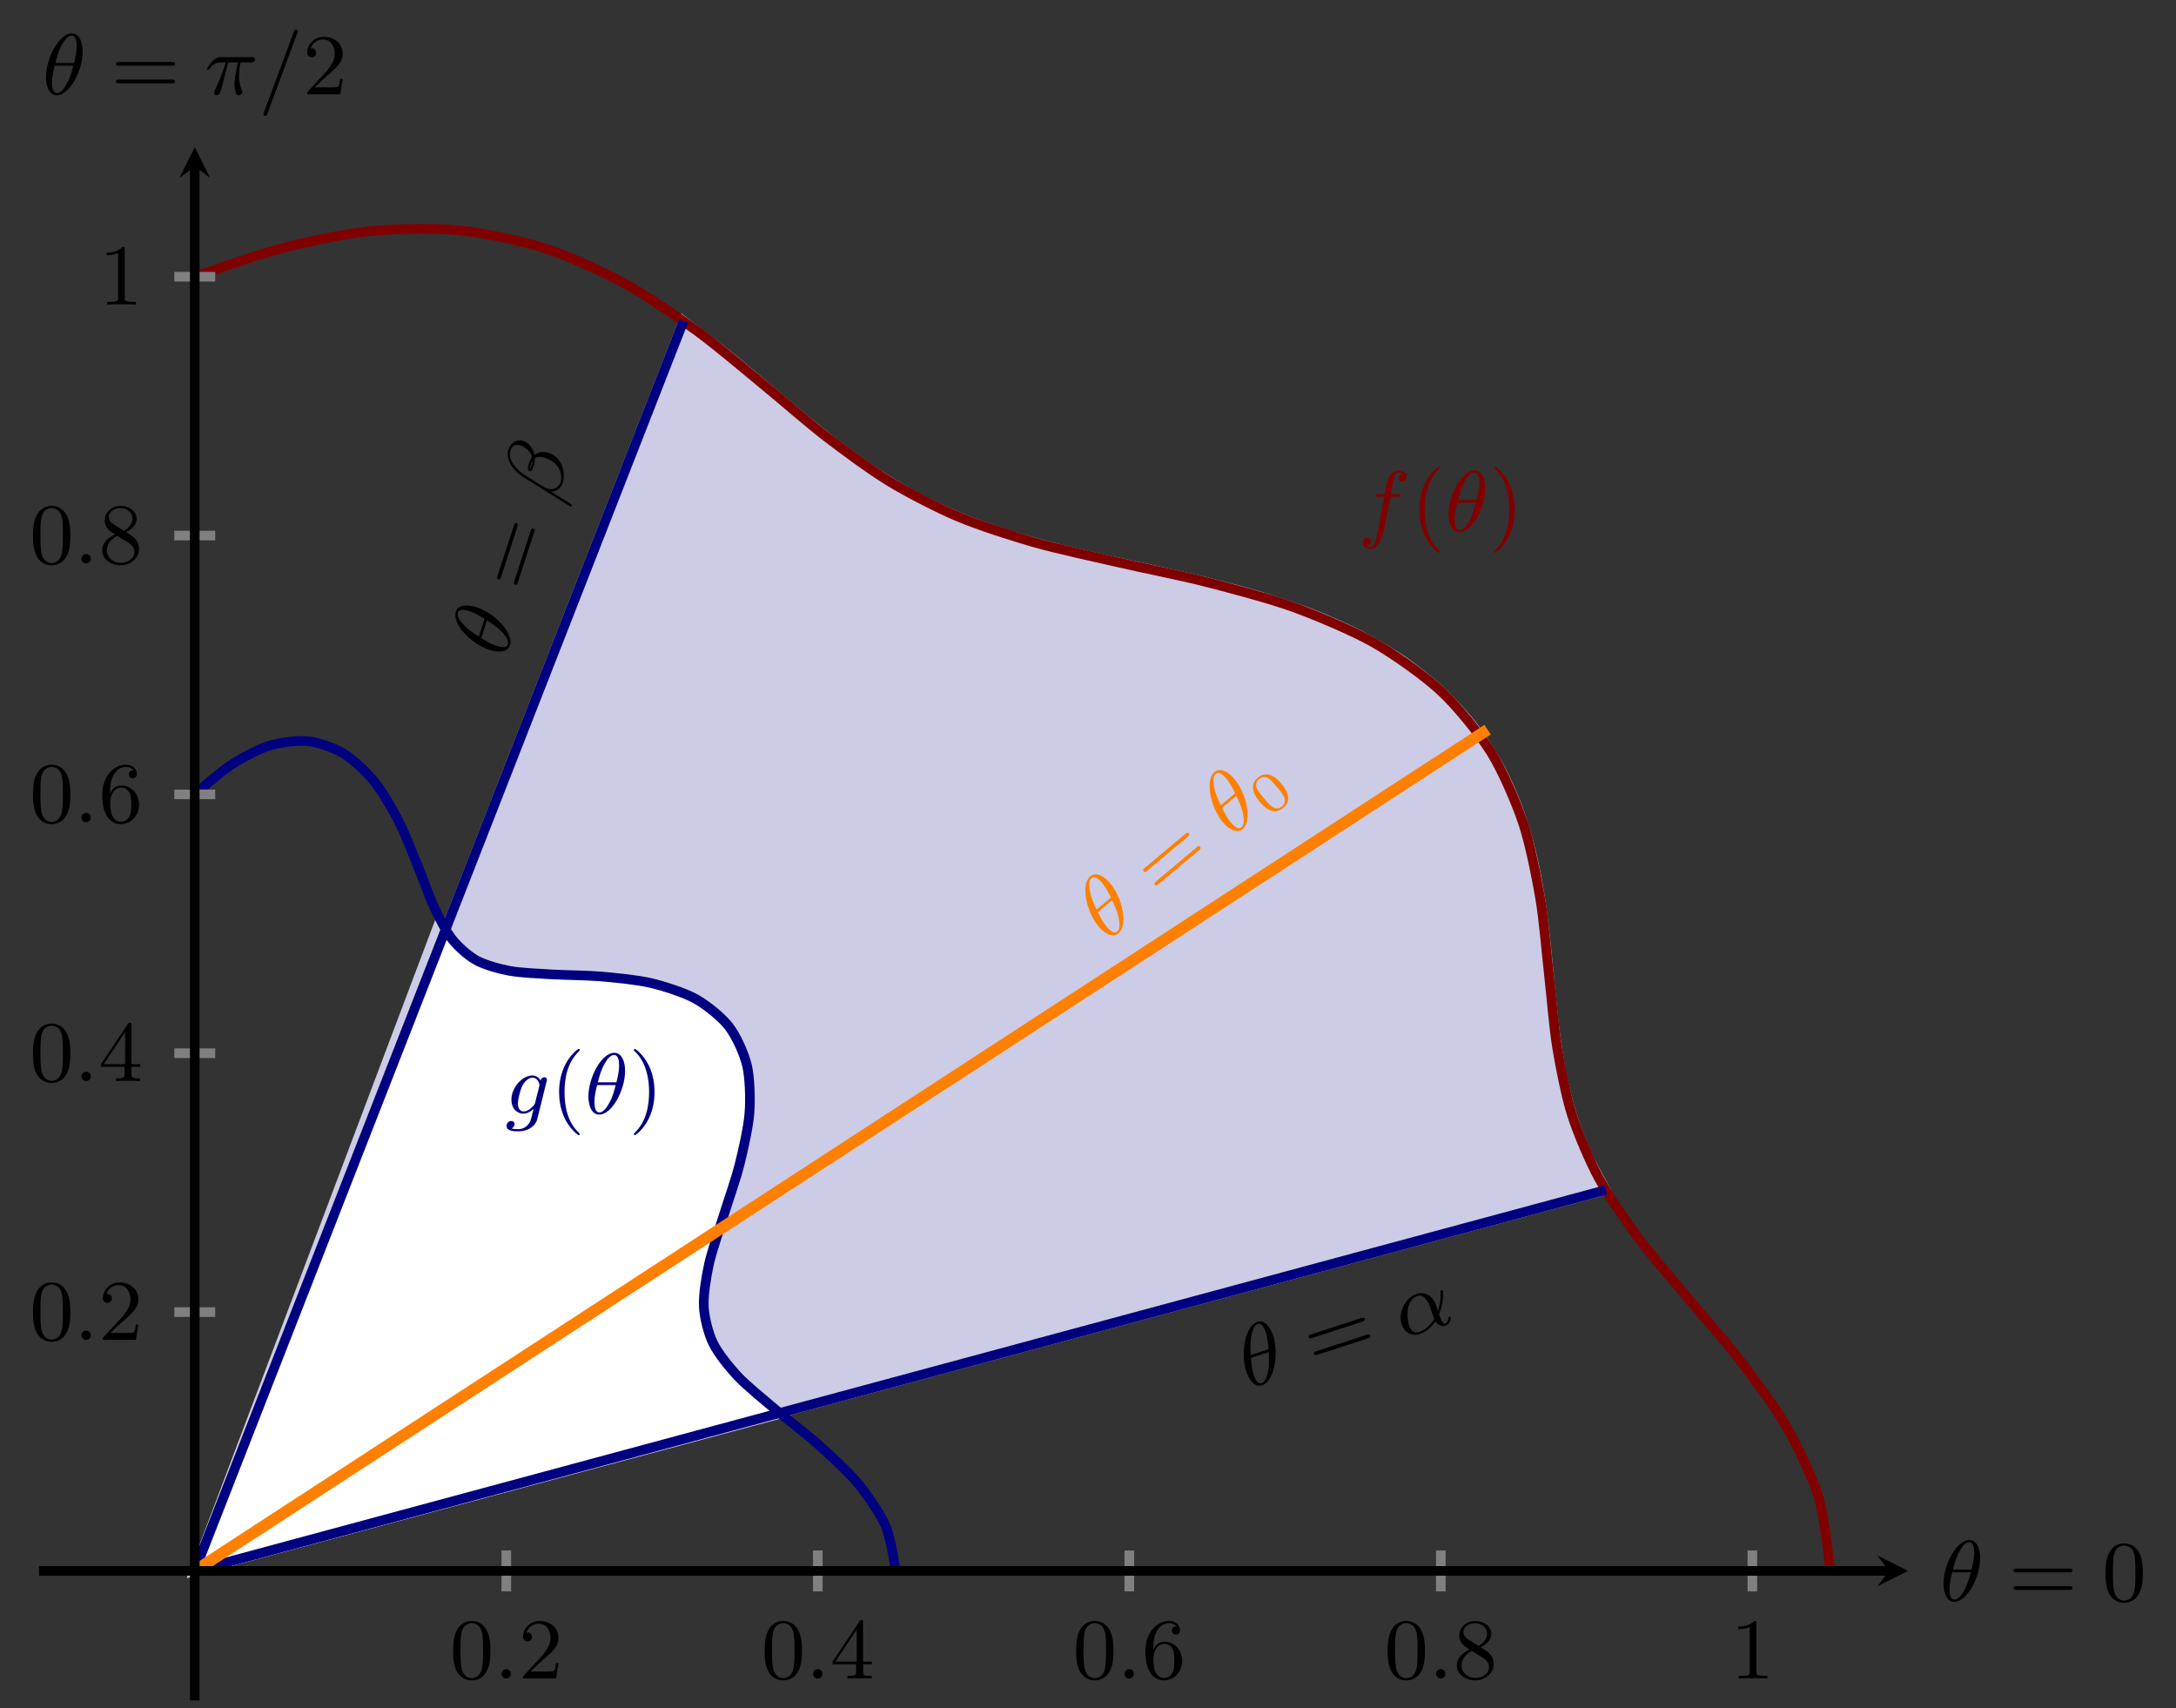 <?xml version="1.0" encoding="UTF-8" standalone="no"?>
<!DOCTYPE svg PUBLIC "-//W3C//DTD SVG 1.1//EN" "http://www.w3.org/Graphics/SVG/1.1/DTD/svg11.dtd">
<svg xmlns="http://www.w3.org/2000/svg" xmlns:xlink="http://www.w3.org/1999/xlink" version="1.1" width="226.17pt" height="177.499pt" viewBox="0 0 226.17 177.499">
<rect x="0" y="0" width="226.17" height="177.499" fill="#333333" stroke="none"/>
<clipPath id="cp0">
<path transform="matrix(1,0,0,-1,4.054,176.702)" d="M 0 0 L 194.274 0 L 194.274 161.396 L 0 161.396 Z "/>
</clipPath>
<g clip-path="url(#cp0)">
<path transform="matrix(1,0,0,-1,4.054,176.702)" d="M 162.841 53.035 C 162.841 53.035 161.326 55.779 160.839 56.861 C 160.353 57.942 159.69 59.704 159.335 60.831 C 158.98 61.959 158.524 63.806 158.28 64.987 C 158.036 66.168 157.742 68.109 157.576 69.344 C 157.41 70.58 157.214 72.609 157.083 73.89 C 156.951 75.172 156.773 77.268 156.627 78.58 C 156.481 79.892 156.24 82.026 156.029 83.347 C 155.819 84.668 155.43 86.797 155.108 88.1 C 154.786 89.402 154.179 91.479 153.71 92.732 C 153.24 93.985 152.368 95.957 151.724 97.133 C 151.08 98.309 149.901 100.132 149.07 101.205 C 148.238 102.277 146.75 103.913 145.733 104.863 C 144.716 105.812 142.928 107.233 141.741 108.049 C 140.554 108.865 138.508 110.063 137.177 110.746 C 135.846 111.428 133.588 112.409 132.147 112.966 C 130.707 113.523 128.302 114.308 126.793 114.761 C 125.285 115.214 122.81 115.852 121.276 116.23 C 119.742 116.607 117.259 117.147 115.738 117.484 C 114.218 117.821 111.791 118.324 110.316 118.658 C 108.84 118.992 106.51 119.523 105.102 119.89 C 103.693 120.257 101.493 120.871 100.166 121.303 C 98.839 121.735 96.782 122.483 95.536 123.004 C 94.291 123.526 92.363 124.436 91.19 125.059 C 90.016 125.683 88.197 126.771 87.078 127.499 C 85.959 128.226 84.213 129.482 83.124 130.303 C 82.036 131.123 80.319 132.523 79.234 133.413 C 78.15 134.303 76.416 135.793 75.309 136.718 C 74.201 137.642 72.407 139.159 71.253 140.078 C 70.099 140.996 66.991 143.336 66.991 143.336 L 16.189 13.45 Z " fill="#cccce6"/>
<path transform="matrix(1,0,0,-1,4.054,176.702)" stroke-width="1" stroke-linecap="butt" stroke-miterlimit="10" stroke-linejoin="miter" fill="none" stroke="#cccce6" d="M 162.841 53.035 C 162.841 53.035 161.326 55.779 160.839 56.861 C 160.353 57.942 159.69 59.704 159.335 60.831 C 158.98 61.959 158.524 63.806 158.28 64.987 C 158.036 66.168 157.742 68.109 157.576 69.344 C 157.41 70.58 157.214 72.609 157.083 73.89 C 156.951 75.172 156.773 77.268 156.627 78.58 C 156.481 79.892 156.24 82.026 156.029 83.347 C 155.819 84.668 155.43 86.797 155.108 88.1 C 154.786 89.402 154.179 91.479 153.71 92.732 C 153.24 93.985 152.368 95.957 151.724 97.133 C 151.08 98.309 149.901 100.132 149.07 101.205 C 148.238 102.277 146.75 103.913 145.733 104.863 C 144.716 105.812 142.928 107.233 141.741 108.049 C 140.554 108.865 138.508 110.063 137.177 110.746 C 135.846 111.428 133.588 112.409 132.147 112.966 C 130.707 113.523 128.302 114.308 126.793 114.761 C 125.285 115.214 122.81 115.852 121.276 116.23 C 119.742 116.607 117.259 117.147 115.738 117.484 C 114.218 117.821 111.791 118.324 110.316 118.658 C 108.84 118.992 106.51 119.523 105.102 119.89 C 103.693 120.257 101.493 120.871 100.166 121.303 C 98.839 121.735 96.782 122.483 95.536 123.004 C 94.291 123.526 92.363 124.436 91.19 125.059 C 90.016 125.683 88.197 126.771 87.078 127.499 C 85.959 128.226 84.213 129.482 83.124 130.303 C 82.036 131.123 80.319 132.523 79.234 133.413 C 78.15 134.303 76.416 135.793 75.309 136.718 C 74.201 137.642 72.407 139.159 71.253 140.078 C 70.099 140.996 66.991 143.336 66.991 143.336 L 16.189 13.45 Z "/>
<path transform="matrix(1,0,0,-1,4.054,176.702)" stroke-width="1" stroke-linecap="butt" stroke-miterlimit="10" stroke-linejoin="miter" fill="none" stroke="#800000" d="M 186.179 13.45 C 186.179 13.45 185.611 18.976 184.982 21.05 C 184.354 23.124 182.781 26.416 181.647 28.397 C 180.513 30.377 178.236 33.46 176.809 35.323 C 175.383 37.186 172.832 40.058 171.364 41.825 C 169.896 43.591 167.513 46.326 166.23 48.056 C 164.946 49.786 163.07 52.521 162.113 54.294 C 161.156 56.066 159.933 58.948 159.332 60.831 C 158.731 62.715 158.116 65.843 157.784 67.87 C 157.452 69.896 157.181 73.291 156.937 75.439 C 156.693 77.587 156.402 81.162 156.028 83.35 C 155.654 85.538 154.948 89.101 154.239 91.207 C 153.53 93.314 152.098 96.636 150.917 98.531 C 149.737 100.425 147.42 103.285 145.733 104.863 C 144.045 106.44 140.885 108.688 138.756 109.901 C 136.626 111.114 132.812 112.726 130.386 113.604 C 127.961 114.482 123.813 115.582 121.276 116.23 C 118.739 116.877 114.581 117.701 112.104 118.271 C 109.626 118.841 105.721 119.681 103.422 120.338 C 101.124 120.994 97.617 122.129 95.536 123.004 C 93.456 123.88 90.327 125.491 88.425 126.645 C 86.523 127.798 83.645 129.917 81.826 131.315 C 80.006 132.713 77.166 135.197 75.309 136.718 C 73.451 138.238 70.436 140.812 68.436 142.271 C 66.437 143.729 63.095 146.035 60.898 147.231 C 58.702 148.428 54.994 150.126 52.605 150.894 C 50.216 151.661 46.203 152.515 43.679 152.763 C 41.156 153.012 36.986 152.946 34.416 152.686 C 31.847 152.426 27.689 151.548 25.16 150.89 C 22.631 150.232 16.189 147.944 16.189 147.944 "/>
<path transform="matrix(1,0,0,-1,4.054,176.702)" d="M 77.086 29.796 C 77.086 29.796 75.294 31.24 74.667 31.788 C 74.04 32.335 73.088 33.196 72.566 33.74 C 72.045 34.285 71.297 35.154 70.909 35.712 C 70.521 36.27 70.012 37.174 69.773 37.761 C 69.534 38.348 69.277 39.314 69.188 39.944 C 69.098 40.575 69.081 41.622 69.129 42.305 C 69.176 42.989 69.371 44.13 69.531 44.87 C 69.69 45.61 70.043 46.844 70.279 47.638 C 70.515 48.431 70.963 49.752 71.234 50.59 C 71.505 51.428 71.973 52.811 72.233 53.676 C 72.494 54.541 72.906 55.955 73.112 56.826 C 73.318 57.698 73.605 59.103 73.718 59.955 C 73.831 60.808 73.936 62.161 73.924 62.968 C 73.913 63.776 73.792 65.037 73.635 65.774 C 73.478 66.51 73.103 67.635 72.792 68.279 C 72.481 68.923 71.853 69.881 71.391 70.417 C 70.929 70.954 70.062 71.725 69.465 72.147 C 68.868 72.568 67.797 73.149 67.09 73.457 C 66.383 73.765 65.154 74.164 64.368 74.368 C 63.582 74.573 62.254 74.81 61.425 74.93 C 60.597 75.049 59.229 75.168 58.394 75.229 C 57.56 75.29 56.215 75.336 55.408 75.37 C 54.601 75.404 53.331 75.433 52.581 75.473 C 51.831 75.514 50.676 75.582 50.003 75.662 C 49.33 75.742 48.315 75.9 47.731 76.049 C 47.146 76.198 46.286 76.494 45.792 76.735 C 45.299 76.976 44.584 77.439 44.173 77.787 C 43.763 78.135 43.176 78.782 42.833 79.24 C 42.491 79.698 41.707 81.088 41.707 81.088 L 16.189 13.45 Z " fill="#ffffff"/>
<path transform="matrix(1,0,0,-1,4.054,176.702)" stroke-width="1" stroke-linecap="butt" stroke-miterlimit="10" stroke-linejoin="miter" fill="none" stroke="#cccce6" d="M 77.086 29.796 C 77.086 29.796 75.294 31.24 74.667 31.788 C 74.04 32.335 73.088 33.196 72.566 33.74 C 72.045 34.285 71.297 35.154 70.909 35.712 C 70.521 36.27 70.012 37.174 69.773 37.761 C 69.534 38.348 69.277 39.314 69.188 39.944 C 69.098 40.575 69.081 41.622 69.129 42.305 C 69.176 42.989 69.371 44.13 69.531 44.87 C 69.69 45.61 70.043 46.844 70.279 47.638 C 70.515 48.431 70.963 49.752 71.234 50.59 C 71.505 51.428 71.973 52.811 72.233 53.676 C 72.494 54.541 72.906 55.955 73.112 56.826 C 73.318 57.698 73.605 59.103 73.718 59.955 C 73.831 60.808 73.936 62.161 73.924 62.968 C 73.913 63.776 73.792 65.037 73.635 65.774 C 73.478 66.51 73.103 67.635 72.792 68.279 C 72.481 68.923 71.853 69.881 71.391 70.417 C 70.929 70.954 70.062 71.725 69.465 72.147 C 68.868 72.568 67.797 73.149 67.09 73.457 C 66.383 73.765 65.154 74.164 64.368 74.368 C 63.582 74.573 62.254 74.81 61.425 74.93 C 60.597 75.049 59.229 75.168 58.394 75.229 C 57.56 75.29 56.215 75.336 55.408 75.37 C 54.601 75.404 53.331 75.433 52.581 75.473 C 51.831 75.514 50.676 75.582 50.003 75.662 C 49.33 75.742 48.315 75.9 47.731 76.049 C 47.146 76.198 46.286 76.494 45.792 76.735 C 45.299 76.976 44.584 77.439 44.173 77.787 C 43.763 78.135 43.176 78.782 42.833 79.24 C 42.491 79.698 41.707 81.088 41.707 81.088 L 16.189 13.45 Z "/>
<path transform="matrix(1,0,0,-1,4.054,176.702)" stroke-width="1" stroke-linecap="butt" stroke-miterlimit="10" stroke-linejoin="miter" fill="none" stroke="#000080" d="M 89.042 13.45 C 89.042 13.45 88.541 16.872 87.991 18.139 C 87.442 19.405 86.058 21.404 85.082 22.581 C 84.106 23.758 82.146 25.555 80.956 26.621 C 79.765 27.686 77.658 29.283 76.504 30.261 C 75.35 31.238 73.533 32.714 72.639 33.665 C 71.746 34.617 70.555 36.111 70.064 37.117 C 69.573 38.124 69.16 39.787 69.1 40.919 C 69.039 42.052 69.347 43.988 69.627 45.282 C 69.907 46.575 70.678 48.808 71.118 50.241 C 71.558 51.675 72.42 54.119 72.798 55.614 C 73.176 57.109 73.732 59.58 73.842 61.018 C 73.952 62.455 73.886 64.724 73.59 65.975 C 73.293 67.227 72.445 69.075 71.703 70.036 C 70.96 70.998 69.363 72.279 68.237 72.906 C 67.112 73.532 64.956 74.227 63.59 74.549 C 62.224 74.871 59.819 75.105 58.394 75.229 C 56.969 75.353 54.637 75.362 53.321 75.443 C 52.006 75.524 50.004 75.607 48.913 75.81 C 47.822 76.013 46.288 76.45 45.457 76.908 C 44.627 77.367 43.541 78.34 42.928 79.115 C 42.315 79.889 41.537 81.432 41.042 82.49 C 40.546 83.548 39.858 85.521 39.356 86.742 C 38.854 87.963 38.038 90.089 37.421 91.29 C 36.805 92.491 35.704 94.416 34.914 95.396 C 34.124 96.377 32.689 97.762 31.726 98.356 C 30.762 98.95 29.05 99.559 27.966 99.677 C 26.883 99.794 25.034 99.552 23.915 99.205 C 22.796 98.857 20.973 97.874 19.901 97.172 C 18.829 96.47 16.189 94.146 16.189 94.146 "/>
<path transform="matrix(1,0,0,-1,4.054,176.702)" stroke-width="1" stroke-linecap="butt" stroke-miterlimit="10" stroke-linejoin="miter" fill="none" stroke="#000080" d="M 16.189 13.45 L 162.839 53.035 "/>
<symbol id="font_1_3">
<path d="M .425 .506 C .425 .609 .391 .716 .299 .716 C .153 .716 0 .431 0 .209 C 0 .137 .022 0 .126 0 C .272 0 .425 .282 .425 .506 M .109 .374 C .129 .453 .15 .526 .191 .595 C .215 .635 .252 .691 .298 .691 C .352 .691 .356 .605 .356 .567 C .356 .507 .34 .437 .325 .374 L .109 .374 M .316 .342 C .3 .279 .281 .204 .241 .133 C .215 .086 .175 .025 .127 .025 C .084 .025 .07 .077 .07 .15 C .07 .214 .086 .279 .101 .342 L .316 .342 Z "/>
</symbol>
<use xlink:href="#font_1_3" transform="matrix(8.528,-2.771,-2.771,-8.528,130.111,144.305)"/>
<symbol id="font_2_9">
<path d="M .651 .204 C .665 .204 .684 .204 .684 .225 C .684 .247 .662 .247 .647 .247 L .037 .247 C .022 .247 0 .247 0 .225 C 0 .204 .02 .204 .033 .204 L .651 .204 M .647 0 C .662 0 .684 0 .684 .022 C .684 .043 .665 .043 .651 .043 L .033 .043 C .02 .043 0 .043 0 .022 C 0 0 .022 0 .037 0 L .647 0 Z "/>
</symbol>
<use xlink:href="#font_2_9" transform="matrix(8.528,-2.771,-2.771,-8.528,136.645,140.881)"/>
<symbol id="font_1_1">
<path d="M .448 .246 C .448 .395 .358 .453 .273 .453 C .137 .453 0 .315 0 .171 C 0 .068 .07 0 .167 0 C .275 0 .357 .064 .383 .084 C .396 .034 .429 0 .478 0 C .532 0 .565 .053 .565 .071 C .565 .082 .554 .082 .551 .082 C .54 .082 .539 .078 .536 .069 C .525 .04 .499 .025 .481 .025 C .449 .025 .449 .114 .449 .134 C .449 .147 .449 .149 .458 .16 C .475 .181 .502 .216 .528 .267 C .558 .326 .574 .387 .574 .393 C .574 .394 .574 .404 .561 .404 C .549 .404 .549 .401 .544 .385 C .534 .35 .511 .274 .448 .19 L .448 .246 M .378 .113 C .353 .092 .272 .025 .17 .025 C .114 .025 .077 .062 .077 .134 C .077 .177 .096 .276 .136 .34 C .162 .381 .215 .428 .273 .428 C .34 .428 .362 .368 .371 .308 C .379 .254 .373 .158 .378 .113 Z "/>
</symbol>
<use xlink:href="#font_1_1" transform="matrix(8.528,-2.771,-2.771,-8.528,146.16,139.09)"/>
<path transform="matrix(1,0,0,-1,4.054,176.702)" stroke-width="1" stroke-linecap="butt" stroke-miterlimit="10" stroke-linejoin="miter" fill="none" stroke="#000080" d="M 16.189 13.45 L 66.991 143.34 "/>
<use xlink:href="#font_1_3" transform="matrix(2.771,-8.528,-8.528,-2.771,52.654,68.119)"/>
<use xlink:href="#font_2_9" transform="matrix(2.771,-8.528,-8.528,-2.771,53.725,60.82)"/>
<symbol id="font_1_2">
<path d="M .556 .766 C .556 .835 .508 .9 .402 .9 C .377 .9 .356 .896 .328 .881 C .239 .835 .186 .738 .158 .64 L .001 .011 C 0 .005 .007 0 .014 0 C .022 0 .027 .003 .028 .005 L .097 .278 C .121 .216 .169 .183 .235 .183 C .312 .183 .386 .217 .44 .269 C .486 .313 .515 .375 .515 .442 C .515 .504 .488 .565 .442 .594 C .491 .619 .556 .689 .556 .766 M .37 .595 C .354 .591 .337 .588 .32 .588 C .305 .588 .29 .588 .276 .593 C .288 .6 .307 .6 .32 .6 C .337 .6 .354 .6 .37 .595 M .496 .783 C .496 .72 .459 .638 .407 .613 C .382 .622 .357 .625 .328 .625 C .276 .625 .246 .617 .246 .591 C .246 .57 .269 .563 .316 .563 C .351 .563 .374 .569 .405 .577 C .437 .555 .448 .508 .448 .47 C .448 .402 .427 .327 .381 .277 C .343 .236 .292 .209 .236 .209 C .161 .209 .117 .262 .117 .335 C .117 .345 .117 .356 .12 .367 L .188 .64 C .211 .725 .287 .875 .403 .875 C .451 .875 .496 .851 .496 .783 Z "/>
</symbol>
<use xlink:href="#font_1_2" transform="matrix(2.771,-8.528,-8.528,-2.771,59.393,52.688)"/>
<path transform="matrix(1,0,0,-1,4.054,176.702)" stroke-width="1.196" stroke-linecap="butt" stroke-miterlimit="10" stroke-linejoin="miter" fill="none" stroke="#ff8000" d="M 16.189 13.45 L 150.562 100.872 "/>
<use xlink:href="#font_1_3" transform="matrix(6.869,-5.764,-5.764,-6.869,115.388,97.718)" fill="#ff8000"/>
<use xlink:href="#font_2_9" transform="matrix(6.869,-5.764,-5.764,-6.869,120.164,92.095)" fill="#ff8000"/>
<use xlink:href="#font_1_3" transform="matrix(6.869,-5.764,-5.764,-6.869,128.301,86.883)" fill="#ff8000"/>
<symbol id="font_3_1">
<path d="M .49 .34 C .49 .413 .49 .686 .245 .686 C 0 .686 0 .413 0 .34 C 0 .268 0 0 .245 0 C .49 0 .49 .268 .49 .34 M .245 .032 C .203 .032 .135 .052 .111 .135 C .095 .193 .095 .291 .095 .353 C .095 .42 .095 .497 .109 .551 C .134 .641 .21 .654 .245 .654 C .291 .654 .357 .632 .379 .556 C .394 .503 .395 .43 .395 .353 C .395 .289 .395 .188 .378 .132 C .35 .045 .278 .032 .245 .032 Z "/>
</symbol>
<use xlink:href="#font_3_1" transform="matrix(4.579,-3.842,-3.842,-4.579,132.256,84.899)" fill="#ff8000"/>
<symbol id="font_1_8">
<path d="M .469 .598 C .469 .614 .456 .627 .438 .627 C .421 .627 .4 .615 .395 .587 C .373 .625 .341 .647 .3 .647 C .179 .647 .056 .505 .056 .365 C .056 .271 .115 .205 .195 .205 C .24 .205 .28 .23 .313 .26 C .3 .205 .284 .138 .276 .12 C .271 .109 .235 .025 .134 .025 C .114 .025 .082 .026 .057 .033 C .076 .041 .093 .063 .093 .084 C .093 .106 .076 .12 .055 .12 C .032 .12 0 .102 0 .061 C 0 .012 .056 0 .136 0 C .265 0 .339 .074 .355 .138 L .469 .598 M .332 .335 C .328 .317 .327 .315 .311 .296 C .26 .238 .218 .23 .198 .23 C .149 .23 .131 .278 .131 .323 C .131 .362 .155 .474 .185 .532 C .211 .579 .255 .622 .301 .622 C .365 .622 .382 .546 .382 .537 C .382 .535 .38 .527 .379 .522 L .332 .335 Z "/>
</symbol>
<use xlink:href="#font_1_8" transform="matrix(8.966,0,0,-8.966,52.651,117.569)" fill="#000080"/>
<symbol id="font_2_1">
<path d="M .24 .011 C .24 .016 .237 .019 .231 .026 C .102 .144 .063 .324 .063 .499 C .063 .654 .093 .842 .234 .976 C .238 .98 .24 .983 .24 .988 C .24 .995 .235 .999 .228 .999 C .216 .999 .126 .927 .072 .818 C .024 .722 0 .619 0 .5 C 0 .428 .009 .314 .064 .196 C .123 .073 .216 0 .228 0 C .235 0 .24 .004 .24 .011 Z "/>
</symbol>
<use xlink:href="#font_2_1" transform="matrix(8.966,0,0,-8.966,58.112,117.964)" fill="#000080"/>
<use xlink:href="#font_1_3" transform="matrix(8.966,0,0,-8.966,61.158,115.83)" fill="#000080"/>
<symbol id="font_2_2">
<path d="M .24 .5 C .24 .582 .228 .692 .176 .803 C .117 .926 .024 .999 .012 .999 C .002 .999 0 .991 0 .988 C 0 .983 .002 .98 .009 .973 C .067 .921 .177 .785 .177 .5 C .177 .357 .151 .158 .006 .023 C .004 .02 0 .016 0 .011 C 0 .008 .002 0 .012 0 C .024 0 .114 .072 .168 .181 C .216 .277 .24 .38 .24 .5 Z "/>
</symbol>
<use xlink:href="#font_2_2" transform="matrix(8.966,0,0,-8.966,65.879,117.964)" fill="#000080"/>
<symbol id="font_1_7">
<path d="M .32 .605 L .41 .605 C .43 .605 .44 .605 .44 .623 C .44 .636 .43 .636 .411 .636 L .326 .636 C .337 .696 .351 .778 .364 .832 C .373 .871 .397 .885 .417 .885 C .423 .885 .446 .883 .463 .871 C .443 .867 .414 .849 .414 .816 C .414 .791 .433 .78 .452 .78 C .479 .78 .507 .802 .507 .84 C .507 .885 .463 .91 .416 .91 C .371 .91 .326 .878 .305 .837 C .283 .794 .276 .755 .255 .636 L .183 .636 C .164 .636 .152 .636 .152 .618 C .152 .605 .163 .605 .181 .605 L .249 .605 C .221 .46 .186 .26 .164 .156 C .152 .101 .136 .025 .088 .025 C .073 .025 .053 .031 .043 .039 C .068 .043 .093 .064 .093 .094 C .093 .119 .074 .13 .055 .13 C .028 .13 0 .108 0 .07 C 0 .024 .046 0 .088 0 C .19 0 .237 .166 .253 .252 L .32 .605 Z "/>
</symbol>
<use xlink:href="#font_1_7" transform="matrix(8.966,0,0,-8.966,141.649,57.046)" fill="#800000"/>
<use xlink:href="#font_2_1" transform="matrix(8.966,0,0,-8.966,147.519,57.441)" fill="#800000"/>
<use xlink:href="#font_1_3" transform="matrix(8.966,0,0,-8.966,150.565,55.307)" fill="#800000"/>
<use xlink:href="#font_2_2" transform="matrix(8.966,0,0,-8.966,155.287,57.441)" fill="#800000"/>
</g>
<path transform="matrix(1,0,0,-1,4.054,176.702)" stroke-width="1" stroke-linecap="butt" stroke-miterlimit="10" stroke-linejoin="miter" fill="none" stroke="#808080" d="M 48.569 11.323 L 48.569 15.576 M 80.948 11.323 L 80.948 15.576 M 113.326 11.323 L 113.326 15.576 M 145.705 11.323 L 145.705 15.576 M 178.084 11.323 L 178.084 15.576 "/>
<path transform="matrix(1,0,0,-1,4.054,176.702)" stroke-width="1" stroke-linecap="butt" stroke-miterlimit="10" stroke-linejoin="miter" fill="none" stroke="#808080" d="M 14.063 40.349 L 18.316 40.349 M 14.063 67.248 L 18.316 67.248 M 14.063 94.148 L 18.316 94.148 M 14.063 121.047 L 18.316 121.047 M 14.063 147.946 L 18.316 147.946 "/>
<path transform="matrix(1,0,0,-1,4.054,176.702)" stroke-width="1" stroke-linecap="butt" stroke-miterlimit="10" stroke-linejoin="miter" fill="none" stroke="#000000" d="M 0 13.45 L 192.281 13.45 "/>
<path transform="matrix(1,0,0,-1,196.335,163.252)" d="M 1.993 0 L -1.196 1.594 L 0 0 L -1.196 -1.594 "/>
<path transform="matrix(1,0,0,-1,4.054,176.702)" stroke-width="1" stroke-linecap="butt" stroke-miterlimit="10" stroke-linejoin="miter" fill="none" stroke="#000000" d="M 16.189 0 L 16.189 159.403 "/>
<path transform="matrix(0,-1,-1,-0,20.244,17.299)" d="M 1.993 0 L -1.196 1.594 L 0 0 L -1.196 -1.594 "/>
<symbol id="font_2_3">
<path d="M .433 .342 C .433 .409 .43 .495 .395 .57 C .351 .664 .275 .688 .217 .688 C .157 .688 .081 .664 .037 .568 C .005 .499 0 .418 0 .342 C 0 .277 .002 .18 .045 .101 C .092 .016 .17 0 .216 0 C .281 0 .355 .028 .397 .12 C .427 .187 .433 .262 .433 .342 M .217 .025 C .187 .025 .115 .039 .096 .152 C .086 .211 .086 .297 .086 .354 C .086 .422 .086 .501 .098 .556 C .118 .645 .182 .663 .216 .663 C .254 .663 .317 .643 .336 .55 C .347 .495 .347 .417 .347 .354 C .347 .292 .347 .208 .337 .149 C .316 .035 .242 .025 .217 .025 Z "/>
</symbol>
<use xlink:href="#font_2_3" transform="matrix(8.966,0,0,-8.966,47.093,174.625)"/>
<symbol id="font_1_5">
<path d="M .108 .054 C .108 .083 .085 .108 .054 .108 C .023 .108 0 .083 0 .054 C 0 .025 .023 0 .054 0 C .085 0 .108 .025 .108 .054 Z "/>
</symbol>
<use xlink:href="#font_1_5" transform="matrix(8.966,0,0,-8.966,52.131,174.428)"/>
<symbol id="font_2_5">
<path d="M .411 .177 L .383 .177 C .381 .164 .373 .105 .36 .089 C .354 .08 .285 .08 .265 .08 L .087 .08 L .186 .174 C .35 .316 .411 .369 .411 .471 C .411 .586 .316 .666 .193 .666 C .078 .666 0 .575 0 .484 C 0 .434 .043 .429 .052 .429 C .074 .429 .104 .445 .104 .481 C .104 .511 .083 .533 .052 .533 C .047 .533 .044 .533 .04 .532 C .064 .603 .128 .635 .182 .635 C .284 .635 .319 .54 .319 .471 C .319 .369 .242 .286 .194 .234 L .011 .036 C 0 .025 0 .023 0 0 L .383 0 L .411 .177 Z "/>
</symbol>
<use xlink:href="#font_2_5" transform="matrix(8.966,0,0,-8.966,54.359,174.428)"/>
<use xlink:href="#font_2_3" transform="matrix(8.966,0,0,-8.966,79.472,174.625)"/>
<use xlink:href="#font_1_5" transform="matrix(8.966,0,0,-8.966,84.51,174.428)"/>
<symbol id="font_2_6">
<path d="M 0 .196 L 0 .165 L .273 .165 L .273 .079 C .273 .042 .27 .031 .195 .031 L .173 .031 L .173 0 C .236 .003 .306 .003 .313 .003 C .318 .003 .39 .003 .453 0 L .453 .031 L .431 .031 C .356 .031 .353 .042 .353 .079 L .353 .165 L .455 .165 L .455 .196 L .353 .196 L .353 .65 C .353 .67 .353 .677 .334 .677 C .322 .677 .321 .676 .312 .662 L 0 .196 M .032 .196 L .279 .566 L .279 .196 L .032 .196 Z "/>
</symbol>
<use xlink:href="#font_2_6" transform="matrix(8.966,0,0,-8.966,86.541,174.428)"/>
<use xlink:href="#font_2_3" transform="matrix(8.966,0,0,-8.966,111.851,174.625)"/>
<use xlink:href="#font_1_5" transform="matrix(8.966,0,0,-8.966,116.888,174.428)"/>
<symbol id="font_2_7">
<path d="M .091 .353 C .091 .455 .102 .512 .129 .564 C .149 .605 .198 .663 .272 .663 C .292 .663 .338 .659 .361 .623 C .324 .623 .308 .604 .308 .577 C .308 .551 .326 .531 .354 .531 C .382 .531 .401 .549 .401 .579 C .401 .635 .361 .688 .27 .688 C .141 .688 0 .561 0 .338 C 0 .067 .122 0 .216 0 C .327 0 .427 .093 .427 .225 C .427 .352 .335 .448 .222 .448 C .162 .448 .119 .413 .091 .353 M .215 .028 C .158 .028 .125 .075 .113 .104 C .094 .149 .093 .232 .093 .248 C .093 .315 .124 .423 .22 .423 C .236 .423 .285 .423 .317 .361 C .336 .323 .336 .274 .336 .226 C .336 .178 .336 .129 .317 .092 C .286 .035 .242 .028 .215 .028 Z "/>
</symbol>
<use xlink:href="#font_2_7" transform="matrix(8.966,0,0,-8.966,119.045,174.625)"/>
<use xlink:href="#font_2_3" transform="matrix(8.966,0,0,-8.966,144.229,174.625)"/>
<use xlink:href="#font_1_5" transform="matrix(8.966,0,0,-8.966,149.267,174.428)"/>
<symbol id="font_2_8">
<path d="M .129 .476 C .099 .495 .076 .522 .076 .559 C .076 .624 .146 .663 .212 .663 C .289 .663 .351 .609 .351 .539 C .351 .469 .291 .423 .251 .4 L .129 .476 M .276 .384 C .326 .408 .399 .458 .399 .539 C .399 .633 .305 .688 .215 .688 C .11 .688 .028 .613 .028 .521 C .028 .483 .042 .447 .066 .418 C .083 .399 .089 .395 .147 .358 C .059 .316 0 .255 0 .173 C 0 .067 .105 0 .213 0 C .329 0 .427 .082 .427 .19 C .427 .287 .353 .335 .328 .351 C .317 .359 .288 .377 .276 .384 M .174 .341 L .3 .263 C .323 .248 .373 .216 .373 .155 C .373 .076 .293 .028 .214 .028 C .127 .028 .054 .09 .054 .173 C .054 .245 .104 .305 .174 .341 Z "/>
</symbol>
<use xlink:href="#font_2_8" transform="matrix(8.966,0,0,-8.966,151.424,174.625)"/>
<symbol id="font_2_4">
<path d="M .211 .639 C .211 .664 .21 .666 .185 .666 C .123 .602 .031 .602 0 .602 L 0 .571 C .019 .571 .08 .571 .134 .597 L .134 .08 C .134 .043 .131 .031 .038 .031 L .006 .031 L .006 0 C .042 .003 .131 .003 .172 .003 C .213 .003 .303 .003 .339 0 L .339 .031 L .307 .031 C .214 .031 .211 .043 .211 .08 L .211 .639 Z "/>
</symbol>
<use xlink:href="#font_2_4" transform="matrix(8.966,0,0,-8.966,180.666,174.428)"/>
<use xlink:href="#font_2_3" transform="matrix(8.966,0,0,-8.966,3.43,139.44)"/>
<use xlink:href="#font_1_5" transform="matrix(8.966,0,0,-8.966,8.468,139.243)"/>
<use xlink:href="#font_2_5" transform="matrix(8.966,0,0,-8.966,10.696,139.243)"/>
<use xlink:href="#font_2_3" transform="matrix(8.966,0,0,-8.966,3.43,112.541)"/>
<use xlink:href="#font_1_5" transform="matrix(8.966,0,0,-8.966,8.468,112.344)"/>
<use xlink:href="#font_2_6" transform="matrix(8.966,0,0,-8.966,10.499,112.344)"/>
<use xlink:href="#font_2_3" transform="matrix(8.966,0,0,-8.966,3.43,85.642)"/>
<use xlink:href="#font_1_5" transform="matrix(8.966,0,0,-8.966,8.468,85.445)"/>
<use xlink:href="#font_2_7" transform="matrix(8.966,0,0,-8.966,10.625,85.642)"/>
<use xlink:href="#font_2_3" transform="matrix(8.966,0,0,-8.966,3.43,58.743)"/>
<use xlink:href="#font_1_5" transform="matrix(8.966,0,0,-8.966,8.468,58.546)"/>
<use xlink:href="#font_2_8" transform="matrix(8.966,0,0,-8.966,10.625,58.743)"/>
<use xlink:href="#font_2_4" transform="matrix(8.966,0,0,-8.966,11.073,31.647)"/>
<use xlink:href="#font_1_3" transform="matrix(8.966,0,0,-8.966,202.002,166.462)"/>
<use xlink:href="#font_2_9" transform="matrix(8.966,0,0,-8.966,209.275,165.224)"/>
<use xlink:href="#font_2_3" transform="matrix(8.966,0,0,-8.966,218.842,166.56)"/>
<use xlink:href="#font_1_3" transform="matrix(8.966,0,0,-8.966,4.781,9.895)"/>
<use xlink:href="#font_2_9" transform="matrix(8.966,0,0,-8.966,12.054,8.657)"/>
<symbol id="font_1_4">
<path d="M .246 .38 L .36 .38 C .345 .317 .319 .213 .319 .13 C .319 .123 .319 .086 .328 .05 C .338 .012 .347 0 .367 0 C .388 0 .41 .018 .41 .041 C .41 .048 .409 .051 .403 .064 C .372 .134 .372 .208 .372 .231 C .372 .256 .372 .3 .389 .38 L .506 .38 C .519 .38 .556 .38 .556 .416 C .556 .442 .534 .442 .515 .442 L .169 .442 C .145 .442 .11 .442 .063 .395 C .036 .368 0 .313 0 .305 C 0 .294 .011 .294 .014 .294 C .022 .294 .024 .296 .03 .306 C .079 .38 .14 .38 .16 .38 L .217 .38 C .174 .229 .105 .087 .098 .072 C .091 .058 .081 .037 .081 .029 C .081 .016 .09 0 .112 0 C .148 0 .157 .036 .178 .117 L .246 .38 Z "/>
</symbol>
<symbol id="font_1_6">
<path d="M .393 .96 C .399 .974 .399 .976 .399 .978 C .399 .991 .389 1 .378 1 C .364 1 .36 .992 .359 .99 L .006 .04 C 0 .026 0 .024 0 .022 C 0 .009 .01 0 .021 0 C .031 0 .039 .004 .046 .024 L .393 .96 Z "/>
</symbol>
<use xlink:href="#font_1_4" transform="matrix(8.966,0,0,-8.966,21.512,9.895)"/>
<use xlink:href="#font_1_6" transform="matrix(8.966,0,0,-8.966,27.376,12.038)"/>
<use xlink:href="#font_2_5" transform="matrix(8.966,0,0,-8.966,31.931,9.796)"/>
</svg>
